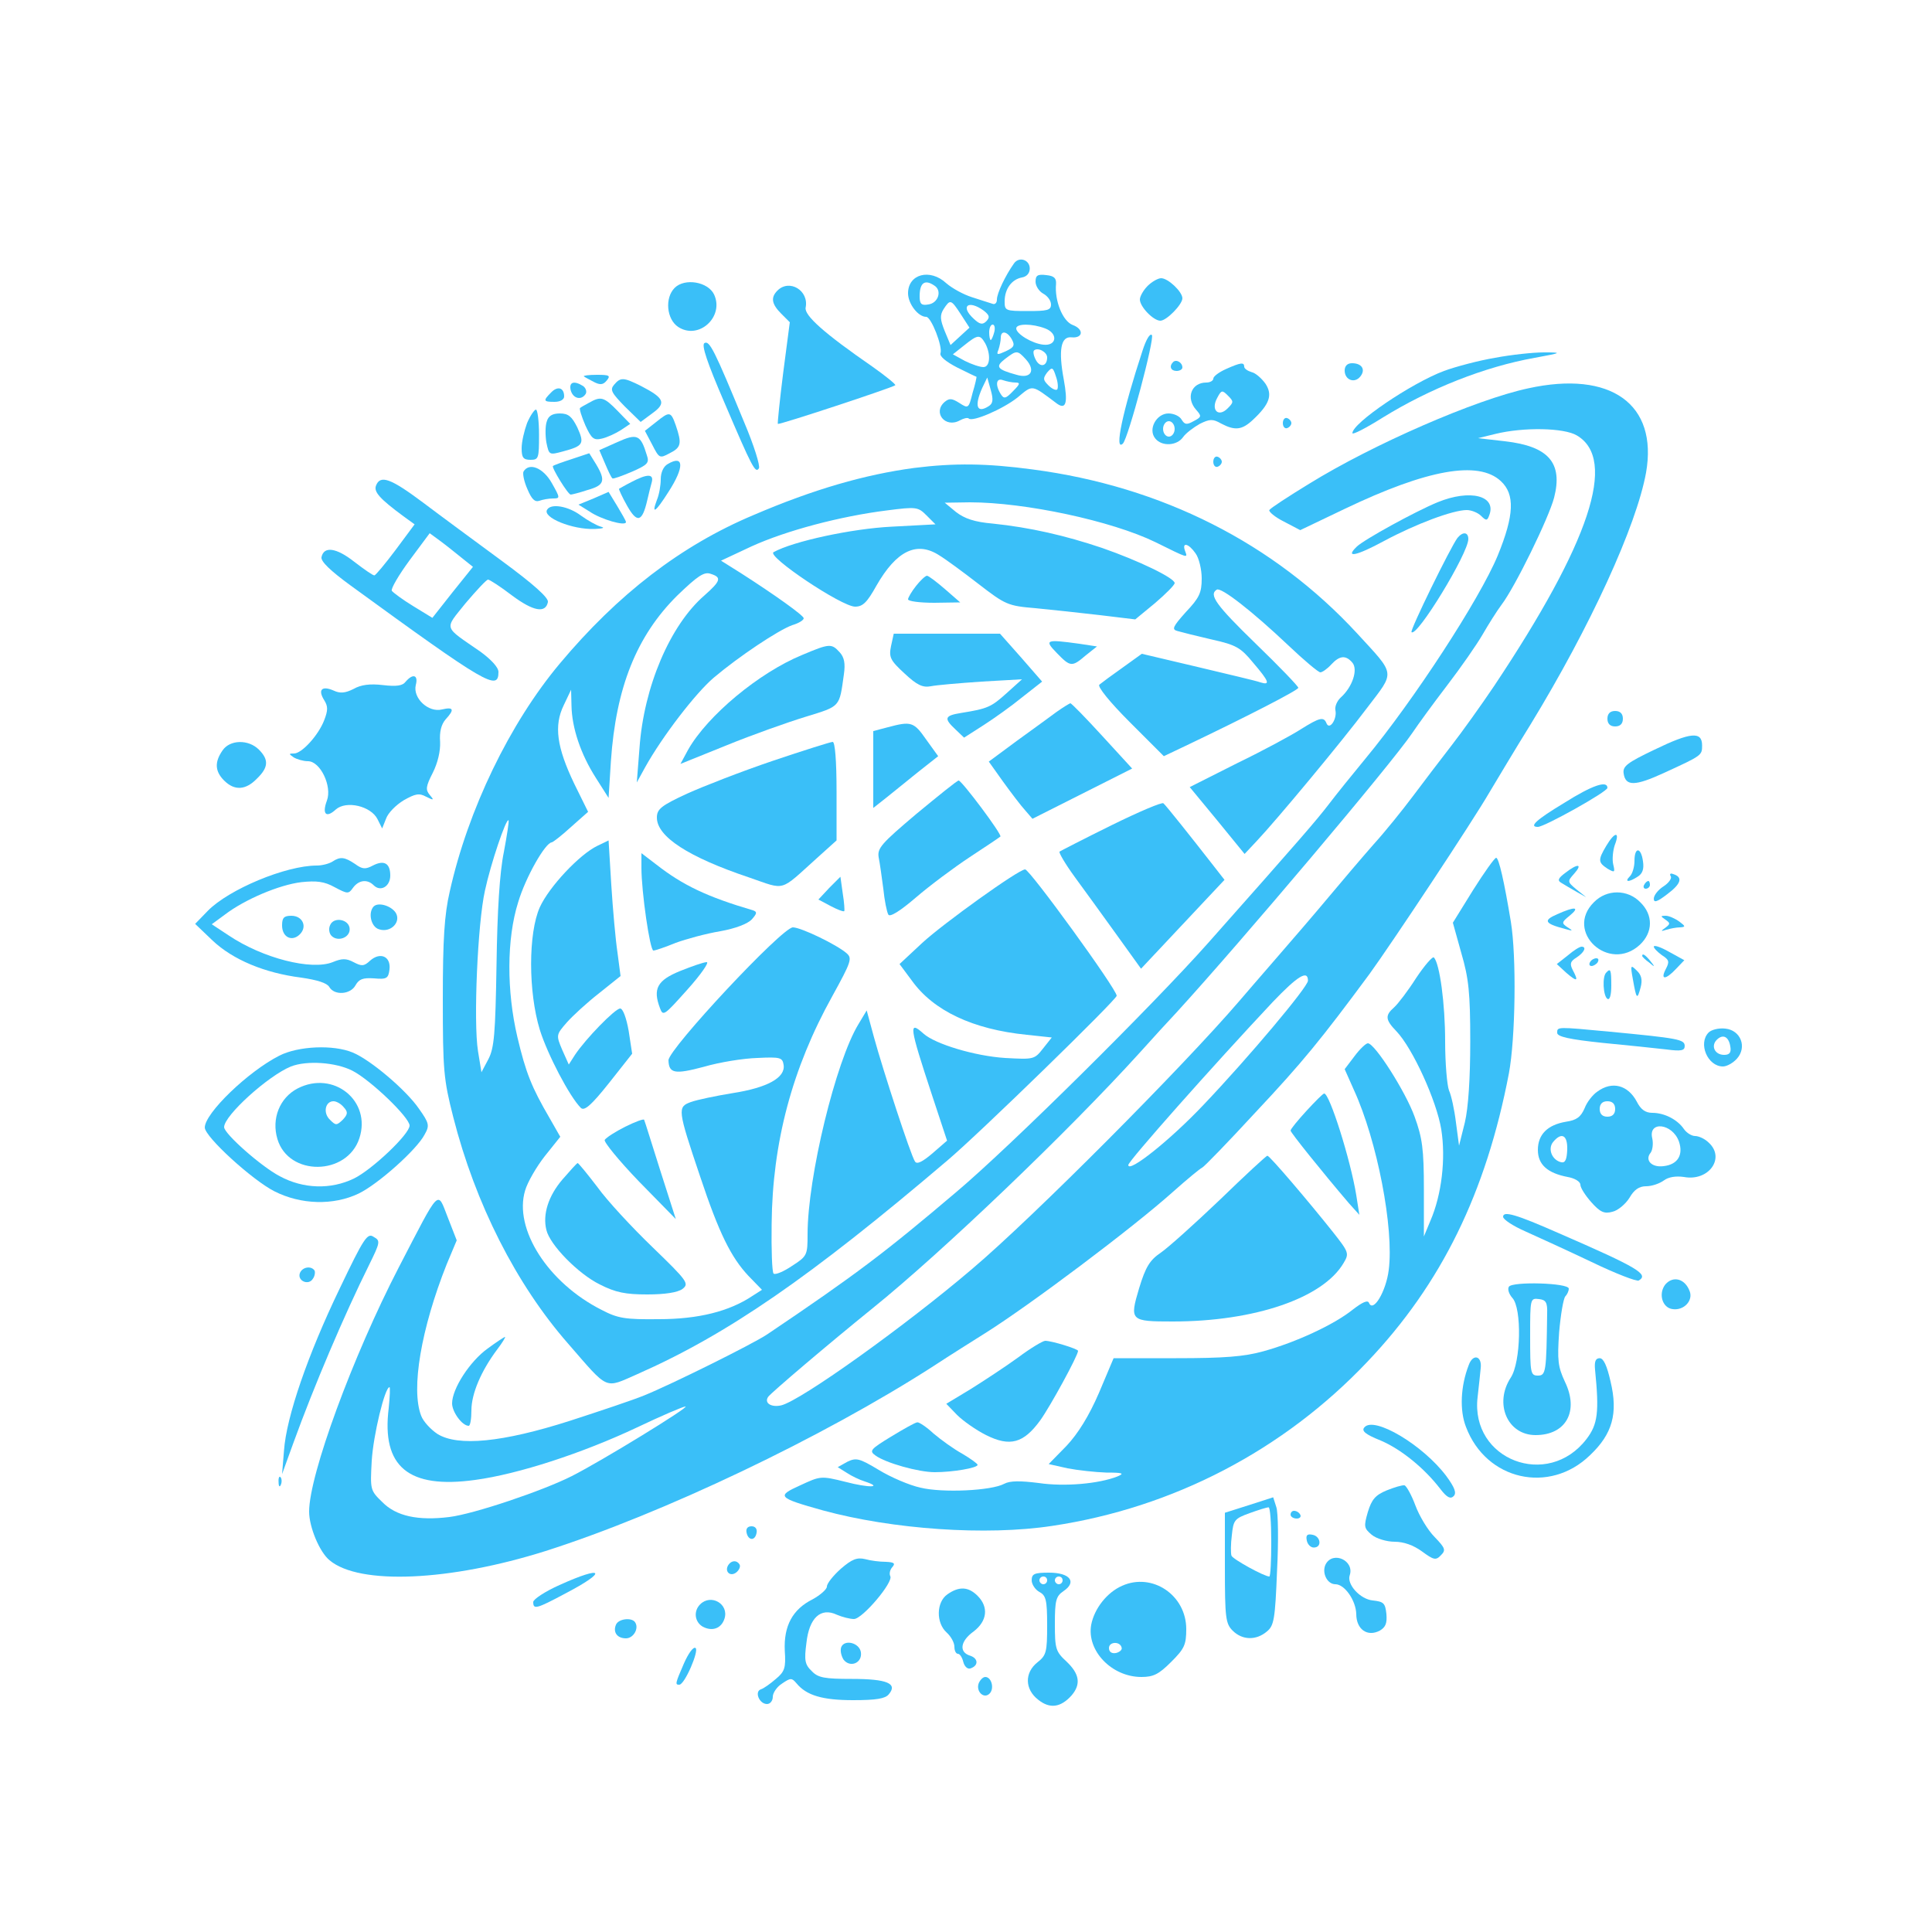 <?xml version="1.0" standalone="no"?>
<!DOCTYPE svg PUBLIC "-//W3C//DTD SVG 20010904//EN"
 "http://www.w3.org/TR/2001/REC-SVG-20010904/DTD/svg10.dtd">
<svg version="1.0" xmlns="http://www.w3.org/2000/svg"
 width="500pt" height="500pt" viewBox="0 0 500 500"
 preserveAspectRatio="xMidYMid meet">

<g transform="translate(0,500) scale(0.1,-0.1)"
fill="#3abff8" stroke="none">
<path d="M2624 4318 c-22 -31 -44 -77 -44 -93 0 -9 -5 -14 -12 -11 -7 2 -31
10 -53 17 -22 7 -51 23 -66 36 -42 39 -99 24 -99 -26 0 -27 26 -61 47 -61 13
0 43 -77 37 -94 -3 -8 14 -22 43 -37 26 -13 49 -24 50 -24 1 0 -3 -19 -10 -42
-10 -40 -11 -41 -34 -26 -19 12 -26 13 -38 3 -32 -27 1 -69 39 -48 9 5 20 8
23 5 9 -10 88 24 126 54 41 34 35 35 103 -16 23 -16 28 3 17 63 -14 75 -8 112
20 109 30 -3 33 21 3 32 -26 10 -47 63 -43 106 1 15 -5 21 -25 23 -23 3 -28
-1 -28 -17 0 -11 9 -25 20 -31 11 -6 20 -18 20 -28 0 -15 -10 -17 -60 -17 -58
0 -60 1 -60 25 0 32 18 57 45 62 12 2 20 11 20 23 0 23 -28 32 -41 13z m-206
-57 c21 -13 10 -46 -16 -49 -17 -3 -22 1 -22 21 0 35 13 45 38 28z m69 -75
l22 -34 -24 -22 -25 -23 -15 36 c-12 30 -13 41 -3 57 17 26 19 26 45 -14z m59
10 c15 -12 16 -17 7 -27 -10 -10 -17 -9 -33 6 -36 33 -14 50 26 21z m27 -56
c-3 -11 -7 -20 -9 -20 -2 0 -4 9 -4 20 0 11 4 20 9 20 5 0 7 -9 4 -20z m132
10 c34 -13 30 -46 -5 -42 -29 3 -70 28 -70 42 0 13 41 13 75 0z m-86 -29 c8
-15 5 -20 -16 -30 -22 -10 -25 -10 -19 4 3 9 6 23 6 31 0 20 17 17 29 -5z
m-69 -10 c15 -29 12 -61 -5 -61 -9 0 -30 7 -48 16 l-31 17 29 23 c36 29 41 29
55 5z m160 -36 c0 -23 -18 -27 -29 -7 -6 11 -8 22 -5 25 10 9 34 -4 34 -18z
m-55 -5 c26 -29 13 -51 -24 -40 -51 14 -56 21 -30 41 30 23 32 23 54 -1z m81
-78 c-4 -3 -14 2 -23 11 -14 14 -14 18 -3 33 13 15 15 14 23 -11 5 -14 6 -29
3 -33z m-177 -43 c-31 -20 -38 0 -17 47 l13 27 9 -32 c7 -25 6 -35 -5 -42z
m69 61 c13 0 12 -4 -6 -22 -19 -20 -24 -21 -32 -8 -15 24 -12 43 6 36 9 -3 23
-6 32 -6z"/>
<path d="M2970 4260 c-11 -11 -20 -27 -20 -35 0 -19 35 -55 53 -55 16 0 57 42
57 58 0 17 -37 52 -55 52 -8 0 -24 -9 -35 -20z"/>
<path d="M1746 4255 c-26 -26 -21 -81 9 -101 53 -35 120 26 93 84 -16 33 -76
43 -102 17z"/>
<path d="M2012 4248 c-18 -18 -15 -35 10 -60 l22 -22 -17 -130 c-9 -71 -15
-131 -14 -133 4 -3 297 94 304 100 2 2 -25 24 -59 48 -126 87 -177 133 -173
153 9 44 -42 75 -73 44z"/>
<path d="M2957 4093 c-52 -158 -74 -263 -51 -241 14 14 83 273 75 281 -5 5
-15 -12 -24 -40z"/>
<path d="M1823 4112 c-8 -5 7 -50 51 -152 73 -171 81 -186 90 -172 4 6 -13 60
-38 119 -77 187 -90 213 -103 205z"/>
<path d="M3869 4074 c-42 -7 -102 -23 -132 -34 -85 -32 -237 -135 -237 -161 0
-5 35 13 78 40 123 76 265 132 394 155 71 13 72 14 23 14 -27 0 -84 -6 -126
-14z"/>
<path d="M3036 4063 c-11 -11 -6 -23 9 -23 8 0 15 4 15 9 0 13 -16 22 -24 14z"/>
<path d="M3173 4045 c-18 -8 -33 -19 -33 -25 0 -5 -8 -10 -18 -10 -39 0 -54
-40 -26 -71 14 -16 14 -18 -7 -29 -18 -10 -23 -9 -31 4 -5 9 -20 16 -34 16
-31 0 -54 -41 -34 -65 17 -21 56 -19 72 4 7 10 27 25 43 34 26 13 34 13 55 1
36 -19 54 -17 82 9 44 41 52 65 33 94 -10 14 -26 28 -36 30 -10 3 -19 9 -19
14 0 12 -9 11 -47 -6z m4 -102 c-24 -24 -44 -4 -27 27 11 21 13 21 28 6 15
-15 15 -17 -1 -33z m-137 -53 c0 -11 -7 -20 -15 -20 -8 0 -15 9 -15 20 0 11 7
20 15 20 8 0 15 -9 15 -20z"/>
<path d="M3480 4041 c0 -24 25 -34 40 -16 15 18 5 35 -21 35 -12 0 -19 -7 -19
-19z"/>
<path d="M1511 4026 c2 -2 14 -8 25 -14 17 -9 25 -8 34 3 11 13 7 15 -25 15
-21 0 -36 -2 -34 -4z"/>
<path d="M1589 4004 c-11 -13 -6 -21 28 -56 l41 -40 31 23 c36 26 30 39 -30
70 -46 23 -53 23 -70 3z"/>
<path d="M1477 3990 c6 -22 28 -27 39 -9 3 6 0 15 -7 20 -24 15 -37 10 -32
-11z"/>
<path d="M3955 3995 c-136 -29 -402 -145 -567 -247 -54 -33 -100 -63 -103 -68
-2 -4 14 -18 38 -30 l42 -22 115 55 c213 102 346 126 404 72 37 -34 35 -88 -8
-193 -47 -113 -217 -374 -342 -525 -33 -40 -75 -92 -94 -117 -33 -43 -70 -86
-313 -360 -143 -161 -509 -524 -651 -644 -185 -157 -260 -214 -490 -369 -37
-25 -249 -130 -318 -158 -29 -12 -116 -41 -193 -66 -175 -56 -290 -67 -343
-34 -18 12 -37 33 -42 47 -27 69 0 226 66 392 l26 62 -23 59 c-28 71 -18 81
-127 -129 -119 -230 -232 -537 -232 -632 0 -40 27 -105 53 -126 77 -65 312
-54 559 24 304 97 717 294 1003 478 44 29 105 67 135 86 116 73 381 272 485
365 37 33 71 61 76 63 5 2 67 66 138 143 122 130 170 189 295 358 58 80 267
395 311 471 18 30 65 109 106 175 155 254 274 514 299 652 31 177 -91 265
-305 218z m126 -122 c105 -62 34 -276 -214 -648 -33 -49 -83 -119 -111 -155
-28 -36 -72 -94 -99 -130 -27 -36 -72 -92 -102 -125 -29 -33 -81 -94 -116
-136 -35 -42 -97 -114 -137 -160 -40 -46 -83 -96 -95 -110 -146 -170 -533
-559 -690 -692 -171 -146 -443 -341 -495 -354 -26 -6 -45 6 -34 22 8 11 155
136 270 229 181 146 507 458 691 661 35 39 78 86 96 105 169 185 556 643 610
723 14 21 54 76 90 123 36 47 77 106 92 132 15 26 37 61 49 77 35 46 122 224
136 277 23 90 -14 133 -127 146 l-70 8 45 11 c73 18 178 16 211 -4z m-696
-1411 c0 -16 -153 -198 -270 -321 -86 -91 -195 -178 -195 -156 0 10 219 257
374 422 64 67 91 84 91 55z m-2379 -1106 c-19 -152 51 -210 224 -186 111 15
277 69 419 136 63 30 119 54 125 54 13 0 -217 -141 -294 -180 -75 -38 -253
-98 -317 -106 -81 -10 -138 2 -174 39 -31 30 -31 32 -27 106 4 67 34 191 46
191 2 0 1 -24 -2 -54z"/>
<path d="M1426 3984 c-21 -21 -20 -24 9 -24 15 0 25 6 25 14 0 23 -17 28 -34
10z"/>
<path d="M1525 3958 c-11 -6 -22 -12 -24 -14 -2 -2 4 -22 14 -45 16 -35 22
-39 43 -34 13 3 35 13 49 22 l24 16 -32 33 c-36 37 -44 39 -74 22z"/>
<path d="M1364 3905 c-7 -19 -14 -48 -14 -65 0 -24 4 -30 23 -30 21 0 22 4 22
65 0 36 -4 65 -8 65 -4 0 -15 -16 -23 -35z"/>
<path d="M1415 3909 c-4 -11 -4 -36 -1 -54 7 -33 7 -33 44 -23 52 14 55 20 36
62 -14 28 -23 36 -45 36 -19 0 -30 -6 -34 -21z"/>
<path d="M1697 3907 l-28 -22 19 -36 c18 -35 19 -36 45 -22 30 15 32 25 16 72
-13 37 -16 37 -52 8z"/>
<path d="M3320 3905 c0 -9 5 -15 11 -13 6 2 11 8 11 13 0 5 -5 11 -11 13 -6 2
-11 -4 -11 -13z"/>
<path d="M1598 3856 l-47 -21 15 -35 c8 -19 16 -36 19 -38 2 -2 24 6 50 17 41
18 46 23 39 43 -16 53 -25 57 -76 34z"/>
<path d="M1480 3812 c-25 -8 -47 -16 -49 -18 -4 -4 39 -74 46 -74 3 0 23 5 44
12 43 12 47 24 22 66 l-18 29 -45 -15z"/>
<path d="M3140 3805 c0 -9 5 -15 11 -13 6 2 11 8 11 13 0 5 -5 11 -11 13 -6 2
-11 -4 -11 -13z"/>
<path d="M1728 3799 c-11 -6 -18 -22 -18 -39 0 -16 -4 -40 -10 -54 -15 -40 -3
-31 30 21 42 65 40 97 -2 72z"/>
<path d="M2366 3789 c-127 -17 -260 -55 -416 -122 -188 -79 -351 -205 -501
-384 -130 -155 -238 -379 -285 -590 -14 -60 -18 -124 -18 -278 0 -185 2 -208
27 -306 57 -224 163 -433 297 -586 107 -123 93 -117 180 -79 233 103 446 250
801 552 83 70 439 417 439 427 0 17 -225 327 -237 327 -17 0 -213 -141 -266
-190 l-59 -55 32 -43 c56 -78 158 -126 297 -140 l65 -7 -23 -29 c-22 -28 -24
-28 -98 -24 -78 5 -181 36 -211 63 -39 35 -37 20 22 -159 l39 -118 -38 -33
c-26 -22 -40 -29 -45 -21 -11 16 -83 237 -106 321 l-19 70 -21 -35 c-59 -96
-132 -397 -132 -544 0 -54 -1 -57 -40 -82 -22 -15 -44 -24 -48 -20 -4 4 -6 62
-5 129 2 210 53 402 157 589 49 89 52 98 37 111 -25 22 -118 67 -139 67 -28 0
-322 -315 -322 -344 1 -34 16 -37 91 -17 41 12 103 22 139 23 60 3 65 1 68
-18 5 -33 -42 -59 -132 -73 -43 -7 -91 -17 -108 -23 -35 -13 -35 -18 24 -193
49 -147 80 -209 125 -257 l35 -36 -25 -16 c-60 -40 -140 -60 -242 -60 -87 -1
-106 2 -148 24 -139 70 -228 210 -198 309 6 21 29 61 51 89 l40 50 -28 49
c-46 79 -61 116 -83 209 -28 119 -28 254 2 349 19 64 70 154 87 155 4 1 26 18
50 40 l44 39 -36 73 c-45 94 -53 150 -27 203 l19 40 1 -41 c1 -58 24 -126 63
-187 l33 -52 6 95 c13 190 66 324 172 429 52 50 69 62 86 56 29 -9 27 -18 -16
-56 -89 -77 -157 -237 -168 -395 l-7 -89 22 40 c44 79 130 191 177 231 65 55
167 123 203 136 17 5 30 13 30 18 0 7 -74 60 -163 117 l-51 32 79 37 c90 41
230 78 350 93 77 10 81 9 103 -13 l23 -23 -113 -6 c-103 -5 -256 -38 -306 -66
-19 -10 176 -141 211 -141 20 0 31 11 55 54 52 91 105 117 164 78 15 -9 60
-42 100 -73 70 -54 76 -57 148 -63 41 -4 116 -12 167 -18 l91 -11 51 42 c28
24 51 47 51 52 0 13 -93 58 -188 91 -95 32 -186 53 -283 63 -47 4 -73 13 -95
30 l-29 24 65 1 c143 0 367 -48 480 -103 87 -43 84 -42 77 -23 -9 24 9 20 27
-6 9 -12 16 -42 16 -65 0 -37 -6 -50 -41 -87 -34 -38 -37 -45 -22 -49 10 -3
50 -13 89 -22 63 -14 75 -21 107 -60 42 -49 45 -59 19 -51 -10 4 -84 21 -163
40 l-144 34 -50 -36 c-27 -19 -54 -39 -60 -44 -5 -5 26 -44 79 -97 l88 -88 61
29 c157 75 287 142 287 148 0 4 -49 55 -110 114 -104 101 -122 127 -101 140
11 7 91 -55 186 -145 40 -38 77 -69 82 -69 5 0 18 9 28 20 22 24 38 25 55 5
15 -18 0 -63 -30 -90 -10 -9 -16 -24 -14 -33 5 -22 -15 -53 -23 -34 -7 18 -18
15 -66 -15 -23 -15 -97 -55 -165 -88 l-123 -62 71 -86 71 -87 31 33 c51 54
220 257 286 345 73 96 75 83 -26 193 -215 233 -505 380 -839 424 -119 16 -203
17 -307 4z m-1062 -994 c-11 -53 -17 -153 -19 -291 -3 -180 -6 -216 -21 -245
l-18 -34 -9 55 c-12 76 -1 330 18 415 15 70 55 188 61 182 2 -1 -4 -39 -12
-82z"/>
<path d="M1355 3780 c-3 -5 1 -26 10 -46 11 -26 19 -34 31 -30 8 3 24 6 35 6
19 0 19 1 -3 40 -22 39 -58 54 -73 30z"/>
<path d="M1635 3753 c-16 -8 -31 -17 -33 -18 -1 -1 8 -21 21 -44 26 -46 39
-42 52 14 4 17 9 38 12 48 5 21 -12 21 -52 0z"/>
<path d="M973 3743 c-6 -16 10 -34 71 -79 l29 -21 -49 -66 c-27 -36 -52 -66
-55 -66 -3 -1 -26 15 -52 35 -47 37 -79 41 -85 12 -2 -11 23 -35 75 -73 353
-257 383 -274 383 -224 0 12 -19 32 -46 52 -98 68 -95 56 -39 126 28 33 54 61
58 61 4 0 32 -18 62 -41 55 -41 87 -47 93 -17 2 11 -37 46 -120 107 -68 50
-159 117 -204 151 -83 62 -110 72 -121 43z m221 -186 l30 -24 -53 -66 -52 -66
-49 30 c-28 17 -52 35 -56 40 -3 5 18 41 46 79 l52 70 26 -19 c15 -11 40 -31
56 -44z"/>
<path d="M1536 3710 l-39 -16 29 -18 c29 -20 94 -39 94 -27 0 3 -11 22 -23 42
l-22 36 -39 -17z"/>
<path d="M3720 3700 c-58 -24 -191 -97 -209 -115 -31 -30 -1 -24 71 15 82 44
178 80 214 80 12 0 29 -7 37 -15 13 -13 16 -13 21 1 20 51 -49 69 -134 34z"/>
<path d="M1416 3681 c-13 -20 65 -52 123 -50 21 1 28 3 16 6 -11 3 -34 16 -52
29 -32 24 -77 32 -87 15z"/>
<path d="M3772 3608 c-17 -22 -124 -240 -119 -244 14 -14 147 204 147 241 0
18 -14 20 -28 3z"/>
<path d="M2371 3484 c-12 -15 -21 -31 -21 -35 0 -5 30 -9 68 -9 l67 1 -39 34
c-22 19 -43 35 -47 35 -4 0 -17 -12 -28 -26z"/>
<path d="M2306 3328 c-6 -29 -2 -37 35 -71 32 -30 47 -37 68 -33 14 3 73 8
131 12 l105 6 -40 -36 c-40 -36 -49 -40 -117 -51 -44 -7 -46 -14 -15 -43 l22
-21 50 32 c28 18 73 50 101 73 l51 40 -54 62 -55 62 -138 0 -137 0 -7 -32z"/>
<path d="M2735 3310 c35 -36 39 -37 75 -6 l29 23 -46 7 c-87 12 -91 10 -58
-24z"/>
<path d="M2076 3305 c-112 -46 -245 -157 -295 -245 l-20 -37 119 48 c66 27
159 60 205 74 91 28 87 24 99 110 4 28 1 44 -11 57 -21 23 -26 23 -97 -7z"/>
<path d="M1050 3236 c-8 -11 -24 -13 -59 -9 -33 4 -57 1 -76 -10 -22 -11 -35
-12 -52 -4 -30 13 -41 2 -24 -25 10 -16 10 -26 0 -52 -15 -39 -58 -86 -78 -86
-14 0 -14 -1 -1 -10 8 -5 25 -10 37 -10 32 0 63 -65 49 -102 -13 -35 -2 -46
23 -23 27 24 91 9 108 -25 l12 -24 10 25 c5 15 26 36 46 48 30 17 40 19 58 9
20 -10 21 -9 9 5 -11 13 -10 22 8 57 13 26 20 56 19 80 -2 26 3 45 14 58 24
26 21 33 -9 26 -35 -9 -76 29 -68 63 7 26 -7 31 -26 9z"/>
<path d="M2735 3158 c-16 -12 -63 -46 -103 -75 l-73 -54 37 -52 c21 -29 46
-62 57 -74 l19 -22 129 65 129 65 -77 84 c-43 47 -80 85 -83 85 -3 -1 -18 -10
-35 -22z"/>
<path d="M4160 3140 c0 -13 7 -20 20 -20 13 0 20 7 20 20 0 13 -7 20 -20 20
-13 0 -20 -7 -20 -20z"/>
<path d="M2298 3118 l-38 -10 0 -100 0 -99 33 26 c17 14 55 44 83 67 l52 41
-31 43 c-32 46 -39 48 -99 32z"/>
<path d="M4282 3060 c-71 -34 -83 -43 -80 -62 5 -33 29 -33 105 2 98 45 98 45
98 71 0 37 -30 34 -123 -11z"/>
<path d="M576 3058 c-21 -30 -20 -54 4 -78 27 -27 56 -25 85 5 30 29 31 49 5
75 -27 27 -75 26 -94 -2z"/>
<path d="M2000 3031 c-80 -27 -180 -66 -222 -85 -67 -31 -78 -40 -78 -62 0
-49 81 -102 239 -155 96 -33 77 -38 176 51 l50 45 0 127 c0 79 -4 128 -10 128
-5 0 -75 -22 -155 -49z"/>
<path d="M2372 2894 c-91 -77 -102 -89 -98 -113 3 -14 8 -51 12 -81 3 -30 9
-60 13 -67 4 -7 29 8 71 44 36 31 99 78 140 105 41 27 77 51 79 53 5 5 -100
145 -108 145 -4 0 -52 -39 -109 -86z"/>
<path d="M4048 2922 c-73 -44 -92 -62 -68 -62 17 0 180 91 180 101 0 20 -39 7
-112 -39z"/>
<path d="M2876 2864 c-71 -35 -131 -66 -134 -68 -2 -3 15 -32 39 -65 24 -33
73 -100 108 -149 l64 -89 108 115 108 115 -32 41 c-53 68 -119 151 -126 157
-3 4 -64 -22 -135 -57z"/>
<path d="M4157 2811 c-22 -37 -21 -43 3 -59 19 -11 20 -10 15 11 -3 12 -1 35
4 50 14 36 0 35 -22 -2z"/>
<path d="M1546 2811 c-46 -22 -125 -106 -149 -159 -30 -67 -30 -219 0 -317 20
-64 77 -173 106 -202 9 -9 26 5 73 64 l60 76 -9 59 c-6 34 -15 58 -22 58 -13
0 -89 -78 -117 -120 l-16 -25 -17 38 c-16 38 -16 39 12 71 15 17 53 52 84 76
l55 44 -8 61 c-5 33 -12 112 -16 175 l-7 115 -29 -14z"/>
<path d="M4230 2772 c0 -15 -5 -33 -12 -40 -15 -15 -3 -16 20 -1 13 8 17 20
14 40 -5 37 -22 38 -22 1z"/>
<path d="M1660 2754 c0 -62 22 -214 31 -214 5 0 31 9 58 20 27 10 79 24 115
30 39 7 71 19 82 31 13 15 14 19 3 23 -119 35 -182 65 -251 119 l-38 29 0 -38z"/>
<path d="M860 2770 c-8 -5 -26 -10 -40 -10 -81 0 -228 -62 -282 -117 l-33 -34
45 -43 c53 -50 135 -84 229 -96 42 -6 67 -14 73 -24 13 -23 55 -20 68 4 9 16
19 20 48 18 33 -3 37 0 40 23 4 34 -24 46 -50 23 -16 -15 -22 -15 -43 -4 -19
10 -30 10 -54 0 -55 -22 -181 10 -269 69 l-44 29 34 25 c51 39 140 77 198 84
39 4 59 2 86 -13 34 -18 36 -18 48 -1 15 20 37 22 53 6 18 -18 43 -3 43 25 0
32 -16 41 -45 26 -19 -10 -27 -10 -46 4 -27 18 -38 20 -59 6z"/>
<path d="M3812 2696 l-52 -84 22 -79 c19 -65 23 -102 23 -228 0 -96 -5 -172
-14 -210 l-15 -60 -8 60 c-4 33 -12 70 -18 83 -5 13 -10 70 -10 127 0 97 -14
201 -29 217 -3 4 -24 -20 -46 -53 -21 -33 -47 -67 -57 -76 -24 -21 -23 -32 6
-62 42 -44 104 -180 116 -254 12 -76 1 -169 -28 -236 l-17 -41 0 122 c0 104
-4 133 -24 188 -23 64 -103 190 -121 190 -5 0 -21 -15 -35 -34 l-25 -33 24
-54 c60 -131 104 -358 90 -466 -7 -55 -40 -111 -51 -85 -3 8 -16 3 -43 -18
-49 -39 -147 -84 -230 -107 -50 -14 -102 -18 -226 -18 l-162 0 -38 -90 c-26
-60 -54 -105 -84 -137 l-46 -47 49 -11 c26 -5 71 -10 100 -11 43 0 48 -2 29
-10 -48 -19 -137 -27 -204 -17 -48 6 -74 6 -89 -2 -33 -18 -160 -24 -217 -10
-28 6 -77 27 -108 46 -50 30 -58 32 -81 21 l-25 -14 24 -15 c12 -8 33 -18 46
-22 49 -16 11 -17 -50 -1 -64 16 -65 15 -117 -9 -62 -28 -59 -32 59 -65 180
-49 422 -66 593 -40 314 47 599 196 816 425 192 202 307 438 366 746 17 91 20
302 5 393 -17 103 -31 165 -38 165 -4 0 -31 -38 -60 -84z"/>
<path d="M4051 2741 c-19 -14 -21 -20 -10 -26 8 -5 25 -15 39 -23 l25 -14 -25
20 c-24 20 -24 21 -6 41 23 26 9 27 -23 2z"/>
<path d="M4324 2732 c3 -5 -5 -17 -19 -26 -14 -9 -25 -23 -25 -32 0 -11 9 -8
35 12 36 27 41 44 15 52 -7 3 -10 0 -6 -6z"/>
<path d="M2146 2702 l-28 -30 32 -17 c17 -9 33 -15 35 -13 1 2 0 22 -4 46 l-6
43 -29 -29z"/>
<path d="M4255 2710 c-3 -5 -1 -10 4 -10 6 0 11 5 11 10 0 6 -2 10 -4 10 -3 0
-8 -4 -11 -10z"/>
<path d="M4125 2665 c-77 -76 39 -184 119 -110 34 32 35 77 1 110 -33 34 -87
34 -120 0z"/>
<path d="M967 2654 c-15 -16 -7 -53 14 -59 30 -10 58 19 43 43 -12 18 -45 28
-57 16z"/>
<path d="M4030 2634 c-37 -16 -33 -24 20 -38 21 -6 22 -5 7 4 -16 11 -16 13 5
30 28 23 15 25 -32 4z"/>
<path d="M730 2605 c0 -31 26 -43 46 -23 20 20 7 48 -22 48 -19 0 -24 -5 -24
-25z"/>
<path d="M4310 2620 c13 -9 13 -11 0 -21 -13 -9 -12 -10 3 -5 10 3 26 6 35 6
15 1 14 3 -2 15 -11 8 -27 15 -35 15 -14 0 -14 -1 -1 -10z"/>
<path d="M854 2605 c-4 -9 -2 -21 4 -27 16 -16 47 -5 47 17 0 26 -42 34 -51
10z"/>
<path d="M4280 2550 c0 -4 10 -14 21 -22 19 -12 20 -17 10 -36 -15 -29 0 -28
27 1 l21 22 -40 22 c-21 12 -39 18 -39 13z"/>
<path d="M4057 2527 l-28 -22 25 -23 c28 -24 32 -22 16 8 -8 16 -6 22 10 32
20 13 27 28 13 28 -5 0 -21 -10 -36 -23z"/>
<path d="M4250 2526 c0 -2 8 -10 18 -17 15 -13 16 -12 3 4 -13 16 -21 21 -21
13z"/>
<path d="M4115 2510 c-3 -5 -2 -10 4 -10 5 0 13 5 16 10 3 6 2 10 -4 10 -5 0
-13 -4 -16 -10z"/>
<path d="M1760 2487 c-59 -24 -71 -46 -52 -96 8 -22 11 -19 71 48 35 39 57 71
50 71 -8 0 -39 -11 -69 -23z"/>
<path d="M4226 2465 c9 -51 11 -54 20 -20 5 19 2 32 -10 43 -16 16 -17 15 -10
-23z"/>
<path d="M4157 2483 c-11 -10 -8 -61 3 -68 6 -4 10 10 10 34 0 42 -2 46 -13
34z"/>
<path d="M4030 2327 c0 -10 32 -17 118 -26 64 -6 138 -14 165 -17 38 -5 47 -3
47 9 0 17 -16 20 -194 37 -138 13 -136 13 -136 -3z"/>
<path d="M4422 2328 c-28 -28 -3 -88 37 -88 10 0 26 9 36 20 27 30 10 74 -30
78 -17 2 -36 -3 -43 -10z m56 -36 c3 -16 -2 -22 -16 -22 -24 0 -35 23 -19 39
16 16 31 8 35 -17z"/>
<path d="M723 2268 c-81 -41 -193 -149 -193 -186 0 -24 123 -136 180 -165 69
-35 153 -37 218 -6 50 24 151 114 171 153 13 23 12 29 -15 67 -33 48 -125 126
-171 145 -50 21 -141 17 -190 -8z m189 -39 c47 -24 148 -121 148 -142 0 -22
-97 -114 -144 -137 -60 -29 -131 -27 -192 6 -48 25 -144 110 -144 127 0 30
114 133 173 157 41 16 116 11 159 -11z"/>
<path d="M770 2183 c-46 -24 -68 -78 -52 -131 29 -97 180 -95 212 2 32 97 -67
177 -160 129z m120 -49 c11 -12 10 -18 -3 -32 -16 -15 -18 -15 -33 0 -19 18
-12 48 9 48 8 0 20 -7 27 -16z"/>
<path d="M4134 2175 c-12 -8 -27 -27 -33 -43 -10 -23 -21 -31 -48 -35 -48 -8
-73 -33 -73 -73 0 -38 25 -60 77 -70 18 -3 33 -12 33 -20 0 -8 13 -28 28 -45
23 -26 34 -31 55 -25 14 3 34 20 44 36 12 21 25 30 43 30 15 0 35 7 46 15 12
9 31 12 52 9 64 -12 108 49 64 89 -10 10 -26 17 -35 17 -9 0 -22 8 -29 18 -17
25 -51 42 -82 42 -18 0 -30 9 -40 29 -23 43 -64 54 -102 26z m46 -45 c0 -13
-7 -20 -20 -20 -13 0 -20 7 -20 20 0 13 7 20 20 20 13 0 20 -7 20 -20z m165
-84 c12 -35 -3 -60 -40 -64 -31 -4 -49 16 -33 35 5 7 7 24 4 37 -11 46 52 39
69 -8z m-289 -21 c-1 -25 -5 -35 -15 -33 -24 5 -36 34 -22 52 22 27 38 19 37
-19z"/>
<path d="M3381 2125 c-22 -24 -41 -47 -41 -51 0 -5 81 -106 151 -188 l27 -30
-8 51 c-15 92 -69 263 -83 263 -3 0 -23 -20 -46 -45z"/>
<path d="M1618 2084 c-26 -13 -49 -28 -53 -34 -3 -5 37 -54 89 -108 l95 -97
-40 125 c-22 69 -40 128 -42 132 -1 3 -23 -5 -49 -18z"/>
<path d="M3157 1895 c-65 -62 -134 -124 -153 -137 -28 -19 -39 -36 -56 -92
-25 -84 -23 -86 87 -86 213 0 389 61 442 151 15 25 14 28 -27 80 -62 78 -164
198 -170 198 -3 0 -58 -51 -123 -114z"/>
<path d="M1456 1948 c-37 -43 -52 -91 -42 -131 9 -39 83 -114 138 -141 41 -21
67 -26 123 -26 46 0 78 5 91 14 18 14 14 20 -77 108 -53 51 -118 121 -143 156
-26 34 -49 62 -51 62 -2 0 -19 -19 -39 -42z"/>
<path d="M3890 1851 c0 -7 26 -24 58 -38 31 -14 108 -49 171 -79 62 -30 117
-51 122 -48 27 16 -1 33 -208 123 -109 48 -143 58 -143 42z"/>
<path d="M879 1665 c-82 -170 -138 -332 -144 -419 l-5 -61 29 80 c54 149 132
332 196 461 29 59 30 63 12 73 -16 11 -25 -2 -88 -134z"/>
<path d="M776 1705 c-7 -20 23 -33 34 -14 5 7 6 17 4 21 -9 13 -32 9 -38 -7z"/>
<path d="M4310 1676 c-19 -24 -8 -61 19 -64 29 -4 53 22 44 46 -12 33 -43 41
-63 18z"/>
<path d="M3905 1670 c-4 -6 0 -19 9 -29 25 -27 22 -166 -4 -206 -44 -67 -9
-149 64 -149 79 0 113 62 76 138 -18 39 -20 55 -15 128 4 46 11 87 16 93 5 5
9 14 9 20 0 15 -146 19 -155 5z m99 -70 c-2 -150 -3 -160 -24 -160 -19 0 -20
7 -20 101 0 98 0 100 23 97 18 -2 22 -9 21 -38z"/>
<path d="M1262 1510 c-46 -33 -92 -104 -92 -142 0 -22 26 -58 43 -58 4 0 7 18
7 40 0 43 25 102 67 158 13 17 22 32 20 32 -2 0 -22 -13 -45 -30z"/>
<path d="M2635 1487 c-33 -24 -88 -60 -123 -82 l-63 -38 28 -29 c15 -15 49
-39 75 -52 62 -31 97 -21 140 38 26 36 98 168 98 180 0 5 -68 26 -85 26 -6 0
-38 -19 -70 -43z"/>
<path d="M3801 1467 c-21 -54 -24 -117 -7 -160 52 -138 216 -175 321 -73 58
55 73 108 53 191 -9 40 -18 60 -28 60 -11 0 -14 -9 -12 -30 11 -110 7 -141
-22 -179 -100 -131 -301 -54 -282 108 3 28 7 62 8 75 4 32 -20 39 -31 8z"/>
<path d="M2306 1282 c-54 -33 -57 -37 -40 -49 26 -19 111 -43 153 -43 47 0
111 11 111 19 0 3 -18 16 -40 29 -22 12 -55 36 -74 52 -18 17 -38 30 -42 29
-5 0 -35 -17 -68 -37z"/>
<path d="M3531 1306 c-8 -9 2 -18 42 -34 52 -22 113 -71 155 -126 17 -22 26
-26 34 -18 8 8 3 22 -19 52 -60 80 -187 156 -212 126z"/>
<path d="M721 1164 c0 -11 3 -14 6 -6 3 7 2 16 -1 19 -3 4 -6 -2 -5 -13z"/>
<path d="M3589 1143 c-29 -12 -39 -23 -49 -56 -11 -38 -10 -42 10 -59 12 -10
39 -18 59 -18 24 0 49 -9 71 -25 30 -22 36 -24 49 -10 13 13 12 18 -16 47 -18
18 -40 55 -50 82 -10 27 -23 50 -28 52 -6 1 -26 -5 -46 -13z"/>
<path d="M3233 1105 l-63 -20 0 -142 c0 -130 2 -145 20 -163 25 -25 61 -26 89
-2 18 15 21 31 26 157 4 77 3 151 -2 165 l-8 25 -62 -20z m57 -95 c0 -49 -2
-90 -5 -90 -13 0 -95 45 -98 54 -2 6 -2 30 1 53 4 39 7 43 46 57 22 8 44 15
49 15 4 1 7 -39 7 -89z"/>
<path d="M3340 1080 c0 -5 7 -10 16 -10 8 0 12 5 9 10 -3 6 -10 10 -16 10 -5
0 -9 -4 -9 -10z"/>
<path d="M1932 1034 c4 -21 22 -23 26 -1 2 10 -3 17 -13 17 -10 0 -15 -6 -13
-16z"/>
<path d="M3382 1013 c2 -10 10 -18 18 -18 22 0 18 29 -3 33 -14 3 -18 -1 -15
-15z"/>
<path d="M2176 940 c-20 -18 -36 -38 -36 -46 0 -7 -17 -22 -37 -33 -52 -26
-75 -69 -72 -133 3 -44 0 -54 -23 -73 -15 -13 -32 -25 -39 -27 -17 -6 -4 -38
16 -38 8 0 15 8 15 19 0 10 11 26 24 34 22 15 25 15 37 1 26 -32 68 -44 147
-44 60 0 83 4 92 15 24 28 -4 40 -95 40 -71 0 -88 3 -104 20 -18 17 -20 28
-14 73 7 65 37 93 79 73 14 -6 34 -11 44 -11 22 0 103 96 94 111 -3 6 -1 16 5
23 9 10 5 13 -16 14 -16 0 -40 3 -54 7 -21 5 -34 0 -63 -25z"/>
<path d="M3431 952 c-11 -21 3 -52 25 -52 24 0 53 -42 54 -77 0 -40 29 -60 61
-43 15 9 19 19 17 43 -3 28 -7 32 -35 35 -33 3 -68 42 -60 65 13 38 -43 64
-62 29z"/>
<path d="M1885 950 c-11 -17 5 -32 21 -19 7 6 11 15 8 20 -7 12 -21 11 -29 -1z"/>
<path d="M1448 898 c-38 -17 -68 -37 -68 -44 0 -20 8 -18 83 22 111 58 100 74
-15 22z"/>
<path d="M2670 910 c0 -10 9 -24 20 -30 17 -9 20 -21 20 -86 0 -69 -2 -78 -25
-96 -34 -27 -33 -70 2 -97 30 -24 58 -20 86 11 25 29 21 56 -13 88 -28 26 -30
33 -30 98 0 60 3 71 22 84 36 24 17 48 -37 48 -38 0 -45 -3 -45 -20z m40 0 c0
-5 -4 -10 -10 -10 -5 0 -10 5 -10 10 0 6 5 10 10 10 6 0 10 -4 10 -10z m40 0
c0 -5 -4 -10 -10 -10 -5 0 -10 5 -10 10 0 6 5 10 10 10 6 0 10 -4 10 -10z"/>
<path d="M2904 896 c-39 -17 -72 -59 -80 -101 -12 -67 53 -135 130 -135 31 0
45 7 77 39 34 34 39 44 39 85 0 88 -88 147 -166 112z m-1 -161 c1 -5 -6 -11
-15 -13 -11 -2 -18 3 -18 13 0 17 30 18 33 0z"/>
<path d="M2452 874 c-29 -20 -30 -74 -2 -99 11 -10 20 -26 20 -37 0 -10 4 -18
9 -18 5 0 11 -9 14 -21 3 -12 11 -19 18 -17 22 7 21 26 0 33 -30 9 -26 38 9
63 35 27 39 63 10 92 -24 24 -48 25 -78 4z"/>
<path d="M1812 848 c-18 -18 -14 -46 7 -58 25 -13 48 -4 56 21 12 38 -35 65
-63 37z"/>
<path d="M1594 795 c-8 -19 3 -35 26 -35 19 0 34 25 24 41 -8 14 -44 10 -50
-6z"/>
<path d="M2177 737 c-3 -9 0 -22 6 -32 17 -22 49 -9 45 19 -4 25 -43 34 -51
13z"/>
<path d="M1770 695 c-23 -53 -23 -55 -12 -55 14 0 52 89 42 95 -6 4 -19 -15
-30 -40z"/>
<path d="M2533 644 c-8 -21 13 -42 28 -27 13 13 5 43 -11 43 -6 0 -13 -7 -17
-16z"/>
</g>
</svg>
